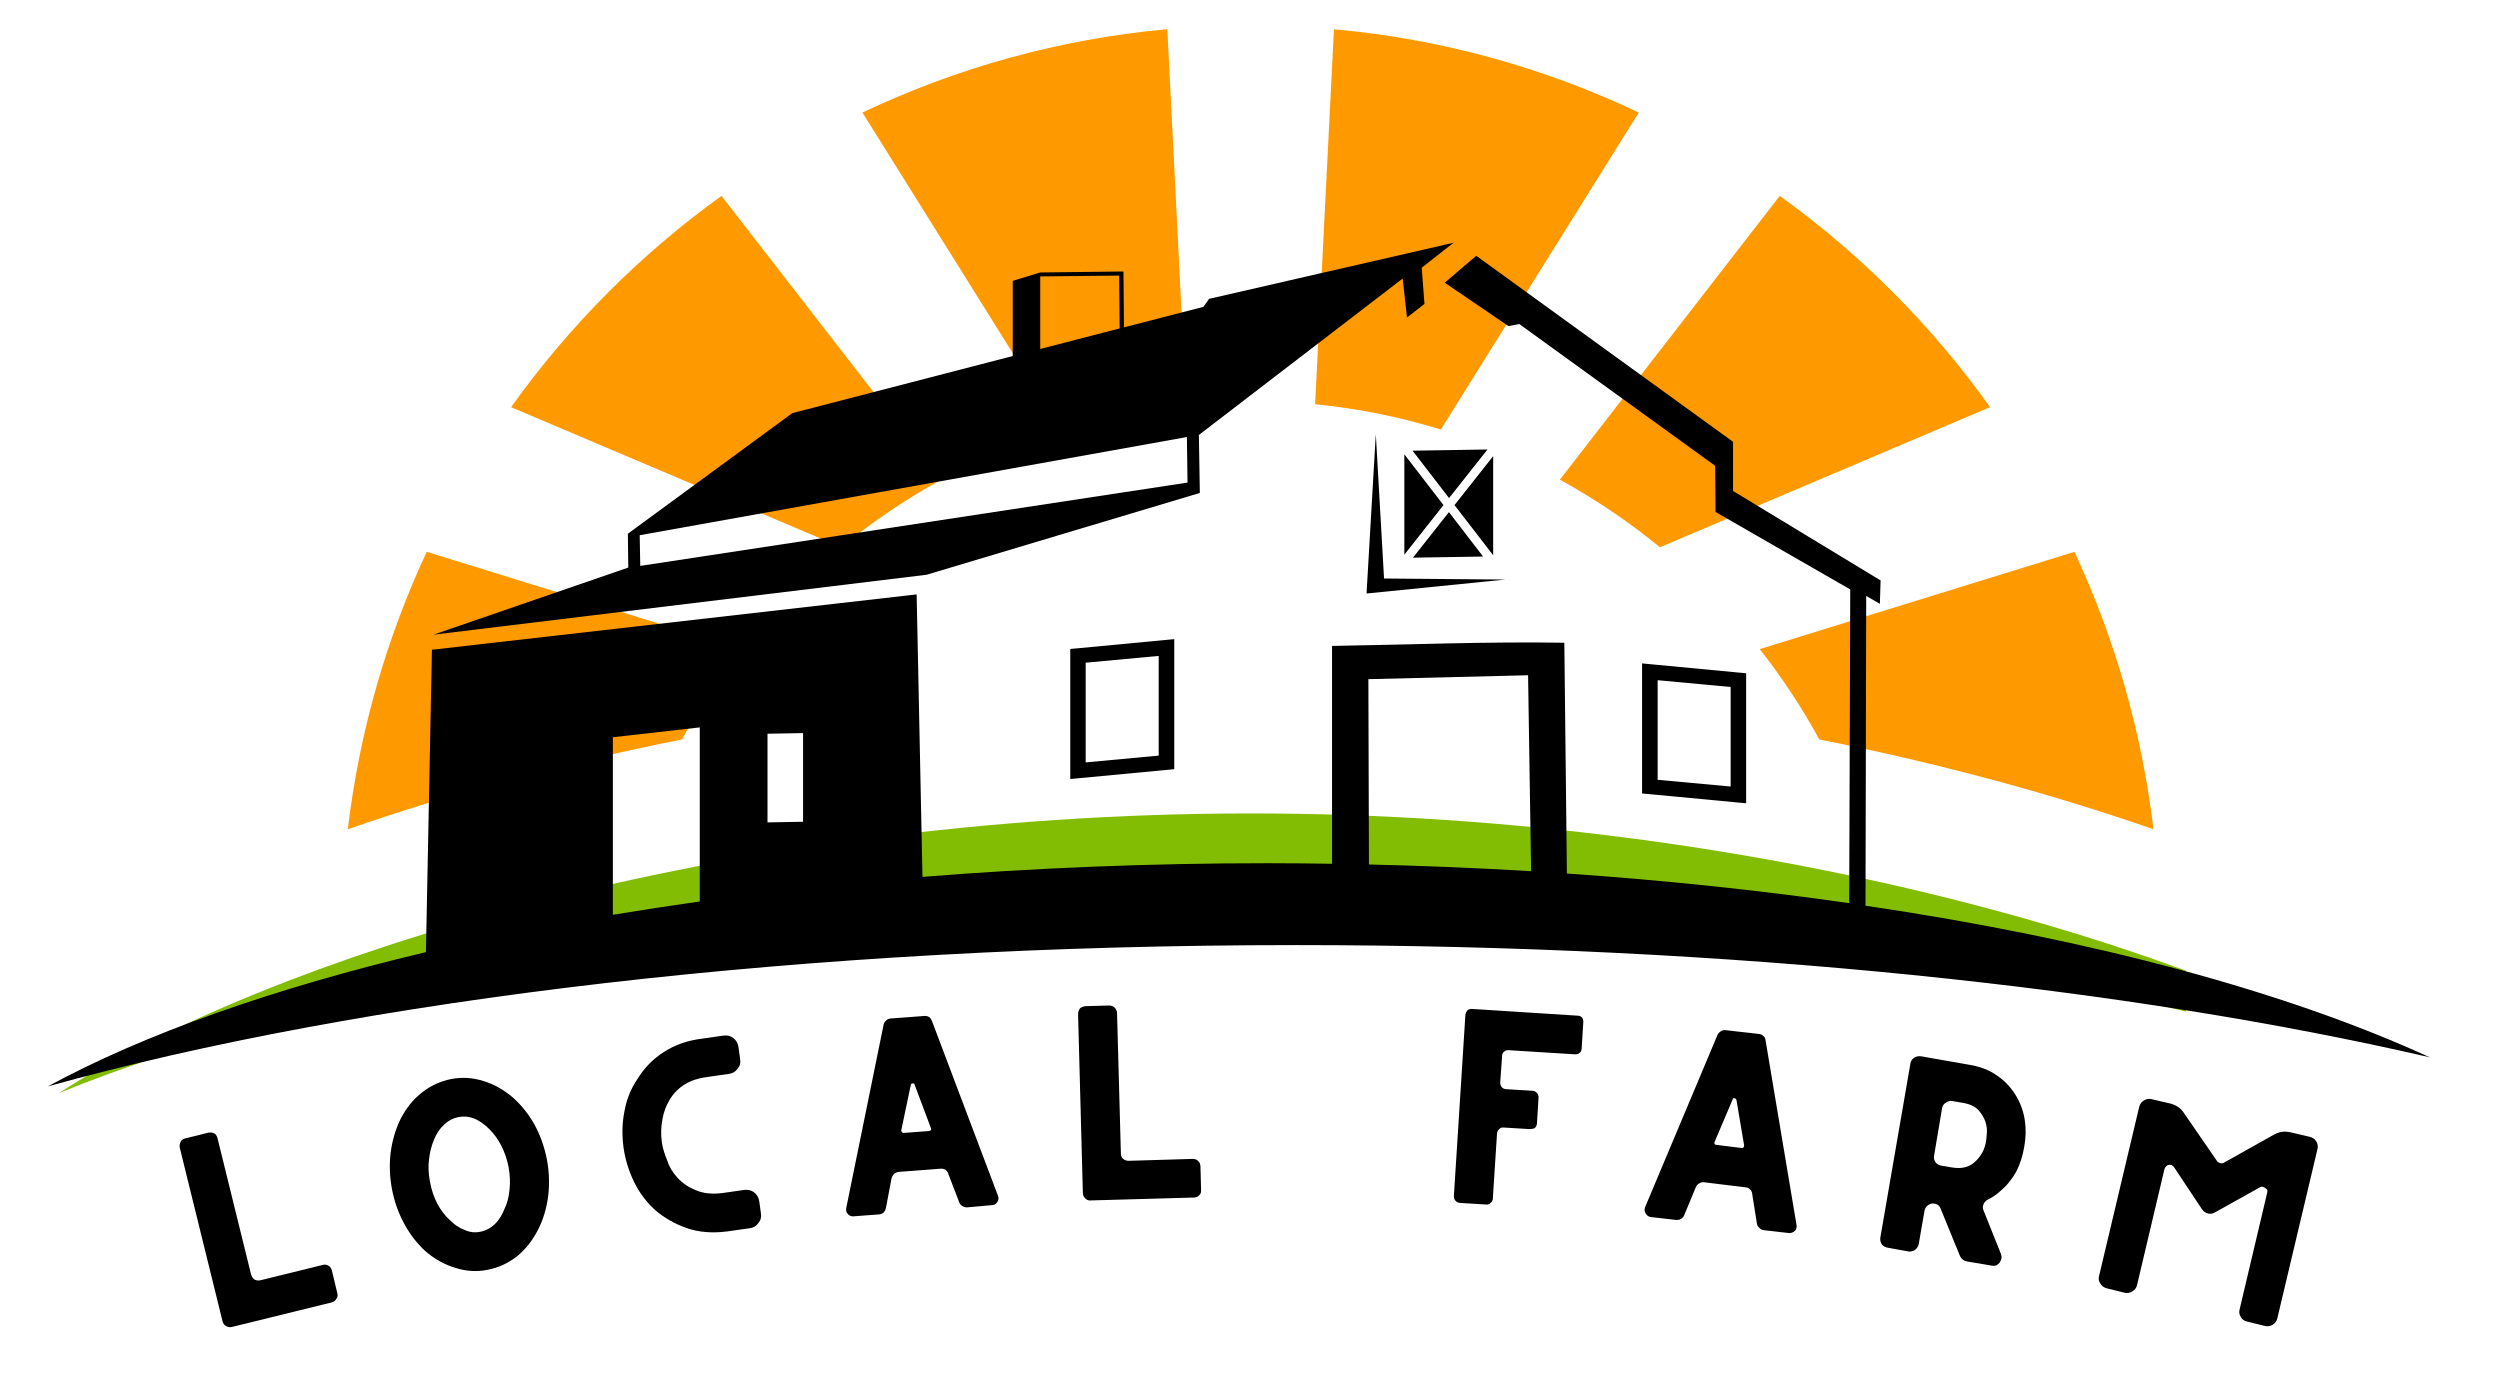 <svg xmlns="http://www.w3.org/2000/svg" xmlns:xlink="http://www.w3.org/1999/xlink" width="163" zoomAndPan="magnify" viewBox="0 0 122.25 67.5" height="90" preserveAspectRatio="xMidYMid meet" version="1.2"><defs><clipPath id="b316fa513c"><path d="M 17 1.43 L 106 1.43 L 106 41 L 17 41 Z M 17 1.43 "/></clipPath><clipPath id="3d584c46dc"><path d="M 2.855 39 L 106.898 39 L 106.898 53.453 L 2.855 53.453 Z M 2.855 39 "/></clipPath><clipPath id="0d7c64d0bb"><path d="M 21 11.871 L 72 11.871 L 72 32 L 21 32 Z M 21 11.871 "/></clipPath><clipPath id="3566cf96c7"><path d="M 2.273 12 L 118.875 12 L 118.875 53.133 L 2.273 53.133 Z M 2.273 12 "/></clipPath></defs><g id="f6b5033a9e"><g clip-rule="nonzero" clip-path="url(#b316fa513c)"><path style=" stroke:none;fill-rule:evenodd;fill:#ff9900;fill-opacity:1;" d="M 86.051 31.742 L 101.441 26.984 C 103.402 31.191 104.73 35.754 105.305 40.551 C 100.508 38.879 95 37.359 88.965 36.16 C 88.113 34.602 87.141 33.125 86.051 31.742 Z M 17.008 40.551 C 17.578 35.754 18.906 31.191 20.867 26.984 L 36.258 31.742 C 35.172 33.125 34.195 34.602 33.348 36.16 C 27.309 37.359 21.805 38.879 17.008 40.551 Z M 24.992 19.91 C 27.836 15.926 31.316 12.434 35.281 9.578 L 46.035 23.457 C 44.297 24.406 42.66 25.516 41.141 26.762 Z M 42.172 5.504 C 46.766 3.324 51.789 1.91 57.082 1.426 L 58.004 19.762 C 55.887 19.973 53.828 20.395 51.855 21 Z M 65.23 1.43 C 70.523 1.91 75.547 3.324 80.137 5.504 L 70.457 21.004 C 68.48 20.395 66.426 19.977 64.309 19.766 Z M 87.031 9.578 C 90.996 12.434 94.477 15.93 97.316 19.91 L 81.172 26.762 C 79.648 25.516 78.012 24.406 76.277 23.457 Z M 87.031 9.578 "/></g><g clip-rule="nonzero" clip-path="url(#3d584c46dc)"><path style=" stroke:none;fill-rule:evenodd;fill:#82bd04;fill-opacity:1;" d="M 2.887 53.449 C 12.906 46.938 35.227 39.777 61.156 39.777 C 87.082 39.777 109.406 46.938 119.426 53.449 C 106.738 48.277 85.375 44.363 61.156 44.363 C 36.938 44.363 15.574 48.277 2.887 53.449 Z M 2.887 53.449 "/></g><path style=" stroke:none;fill-rule:evenodd;fill:#000000;fill-opacity:1;" d="M 70.852 25.043 L 69.094 27.27 L 72.523 27.215 Z M 70.852 25.043 "/><g clip-rule="nonzero" clip-path="url(#0d7c64d0bb)"><path style=" stroke:none;fill-rule:evenodd;fill:#000000;fill-opacity:1;" d="M 45.312 28.105 L 58.672 24.105 L 58.625 21.27 L 68.59 13.621 L 68.801 15.527 L 69.656 14.863 L 69.523 13.09 L 71.078 11.871 L 59.125 14.613 L 58.848 15.004 L 54.961 16.008 L 54.938 13.375 L 54.938 13.277 L 54.836 13.277 L 50.867 13.324 L 49.523 13.734 L 49.523 17.41 L 38.742 20.203 L 30.703 26.098 L 30.723 27.754 L 21.199 31.035 Z M 50.867 13.516 L 54.727 13.477 L 54.75 16.059 L 50.867 17.066 Z M 58.039 21.371 L 58.07 23.598 L 31.309 27.672 L 31.281 26.172 Z M 58.039 21.371 "/></g><path style=" stroke:none;fill-rule:evenodd;fill:#000000;fill-opacity:1;" d="M 68.672 27.125 L 70.586 24.699 L 68.672 22.215 Z M 68.672 27.125 "/><path style=" stroke:none;fill-rule:evenodd;fill:#000000;fill-opacity:1;" d="M 73.016 27.152 L 73.016 22.305 L 71.125 24.699 Z M 73.016 27.152 "/><path style=" stroke:none;fill-rule:evenodd;fill:#000000;fill-opacity:1;" d="M 70.859 24.355 L 72.738 21.98 L 69.074 22.039 Z M 70.859 24.355 "/><g clip-rule="nonzero" clip-path="url(#3566cf96c7)"><path style=" stroke:none;fill-rule:evenodd;fill:#000000;fill-opacity:1;" d="M 91.223 44.289 L 91.258 29.141 L 91.926 29.527 L 91.961 28.383 L 84.746 24.008 L 84.746 21.605 L 72.188 12.508 L 70.648 13.824 L 73.762 15.945 L 74.293 15.844 L 83.871 22.777 L 83.891 25.035 L 90.477 28.824 L 90.426 44.164 C 86.039 43.535 81.426 43.047 76.621 42.715 L 76.496 31.43 C 72.758 31.367 68.895 31.527 65.137 31.586 L 65.137 42.238 C 64.094 42.223 63.051 42.211 62.004 42.211 C 56.176 42.211 50.523 42.445 45.109 42.879 L 44.824 29.066 L 21.121 31.773 L 20.828 46.559 C 13.371 48.328 7.062 50.559 2.336 53.125 C 17.645 48.871 39.336 46.215 63.391 46.215 C 84.633 46.215 104.031 48.285 118.816 51.703 C 111.867 48.512 102.352 45.93 91.223 44.289 Z M 66.914 33.211 L 74.723 33.02 L 74.871 42.602 C 72.277 42.445 69.633 42.336 66.941 42.273 Z M 37.531 35.879 L 39.27 35.848 L 39.27 40.184 L 37.531 40.215 Z M 29.969 36.051 L 34.219 35.57 L 34.219 44.082 C 32.773 44.285 31.355 44.504 29.969 44.734 Z M 29.969 36.051 "/></g><path style=" stroke:none;fill-rule:evenodd;fill:#000000;fill-opacity:1;" d="M 52.336 31.734 L 52.336 38.094 L 52.75 38.055 L 57.078 37.645 L 57.422 37.613 L 57.422 31.254 L 57.004 31.293 L 52.68 31.703 Z M 53.09 32.406 L 56.66 32.074 L 56.66 36.949 L 53.09 37.281 Z M 53.09 32.406 "/><path style=" stroke:none;fill-rule:evenodd;fill:#000000;fill-opacity:1;" d="M 85.387 39.281 L 85.387 32.922 L 85.043 32.891 L 80.715 32.48 L 80.297 32.441 L 80.297 38.801 L 80.641 38.832 L 84.969 39.242 Z M 84.629 38.461 L 81.059 38.133 L 81.059 33.262 L 84.629 33.594 Z M 84.629 38.461 "/><path style=" stroke:none;fill-rule:evenodd;fill:#000000;fill-opacity:1;" d="M 67.277 21.227 L 66.824 29.023 L 73.609 28.34 L 67.68 28.289 Z M 67.277 21.227 "/><g style="fill:#000000;fill-opacity:1;"><g transform="translate(9.869, 65.248)"><path style="stroke:none" d="M 5.906 -3.391 C 6.008 -3.422 6.102 -3.41 6.188 -3.359 C 6.27 -3.316 6.328 -3.238 6.359 -3.125 L 6.625 -2.016 C 6.656 -1.91 6.641 -1.816 6.578 -1.734 C 6.535 -1.648 6.461 -1.594 6.359 -1.562 L 1.469 -0.359 C 1.363 -0.336 1.27 -0.352 1.188 -0.406 C 1.102 -0.445 1.047 -0.52 1.016 -0.625 L -1.078 -9.125 C -1.098 -9.227 -1.082 -9.328 -1.031 -9.422 C -0.988 -9.504 -0.914 -9.555 -0.812 -9.578 L 0.312 -9.859 C 0.414 -9.879 0.516 -9.867 0.609 -9.828 C 0.691 -9.773 0.742 -9.695 0.766 -9.594 L 2.406 -2.938 C 2.438 -2.832 2.488 -2.75 2.562 -2.688 C 2.656 -2.633 2.754 -2.617 2.859 -2.641 Z M 5.906 -3.391 "/></g></g><g style="fill:#000000;fill-opacity:1;"><g transform="translate(19.494, 62.922)"><path style="stroke:none" d="M 5.609 -9.234 C 6.023 -8.859 6.375 -8.414 6.656 -7.906 C 6.938 -7.383 7.133 -6.82 7.25 -6.219 C 7.363 -5.613 7.383 -5.02 7.312 -4.438 C 7.238 -3.852 7.078 -3.312 6.828 -2.812 C 6.555 -2.27 6.207 -1.828 5.781 -1.484 C 5.352 -1.148 4.875 -0.93 4.344 -0.828 C 3.82 -0.723 3.301 -0.754 2.781 -0.922 C 2.25 -1.078 1.754 -1.352 1.297 -1.75 C 0.891 -2.125 0.547 -2.57 0.266 -3.094 C -0.016 -3.613 -0.211 -4.176 -0.328 -4.781 C -0.441 -5.383 -0.461 -5.977 -0.391 -6.562 C -0.316 -7.133 -0.16 -7.672 0.078 -8.172 C 0.348 -8.711 0.703 -9.156 1.141 -9.5 C 1.566 -9.832 2.039 -10.051 2.562 -10.156 C 3.094 -10.258 3.617 -10.227 4.141 -10.062 C 4.66 -9.906 5.148 -9.629 5.609 -9.234 Z M 3.984 -2.688 C 4.254 -2.738 4.492 -2.863 4.703 -3.062 C 4.898 -3.25 5.055 -3.492 5.172 -3.797 C 5.305 -4.066 5.391 -4.383 5.422 -4.75 C 5.461 -5.094 5.445 -5.461 5.375 -5.859 C 5.301 -6.234 5.18 -6.582 5.016 -6.906 C 4.848 -7.227 4.648 -7.5 4.422 -7.719 C 4.203 -7.938 3.969 -8.102 3.719 -8.219 C 3.457 -8.32 3.191 -8.348 2.922 -8.297 C 2.66 -8.242 2.43 -8.125 2.234 -7.938 C 2.016 -7.738 1.848 -7.492 1.734 -7.203 C 1.609 -6.91 1.523 -6.582 1.484 -6.219 C 1.441 -5.875 1.457 -5.516 1.531 -5.141 C 1.602 -4.742 1.723 -4.383 1.891 -4.062 C 2.066 -3.738 2.266 -3.477 2.484 -3.281 C 2.703 -3.051 2.945 -2.883 3.219 -2.781 C 3.469 -2.664 3.723 -2.633 3.984 -2.688 Z M 3.984 -2.688 "/></g></g><g style="fill:#000000;fill-opacity:1;"><g transform="translate(30.552, 60.888)"><path style="stroke:none" d="M 4 -8.219 C 3.188 -8.113 2.586 -7.75 2.203 -7.125 C 2.023 -6.832 1.906 -6.516 1.844 -6.172 C 1.77 -5.797 1.758 -5.414 1.812 -5.031 C 1.852 -4.758 1.938 -4.473 2.062 -4.172 C 2.164 -3.848 2.336 -3.555 2.578 -3.297 C 2.816 -3.035 3.113 -2.832 3.469 -2.688 C 3.832 -2.531 4.266 -2.484 4.766 -2.547 L 5.859 -2.703 C 6.035 -2.723 6.191 -2.68 6.328 -2.578 C 6.473 -2.461 6.555 -2.312 6.578 -2.125 L 6.656 -1.562 C 6.688 -1.375 6.645 -1.211 6.531 -1.078 C 6.426 -0.93 6.285 -0.848 6.109 -0.828 L 5.016 -0.672 C 4.285 -0.578 3.629 -0.629 3.047 -0.828 C 2.453 -1.035 1.938 -1.328 1.5 -1.703 C 1.062 -2.098 0.711 -2.562 0.453 -3.094 C 0.191 -3.633 0.02 -4.195 -0.062 -4.781 C -0.145 -5.395 -0.129 -5.984 -0.016 -6.547 C 0.086 -7.129 0.297 -7.648 0.609 -8.109 C 0.953 -8.672 1.391 -9.117 1.922 -9.453 C 2.461 -9.797 3.07 -10.008 3.75 -10.094 L 4.844 -10.25 C 5.02 -10.27 5.176 -10.227 5.312 -10.125 C 5.457 -10.008 5.539 -9.859 5.562 -9.672 L 5.641 -9.094 C 5.672 -8.906 5.629 -8.75 5.516 -8.625 C 5.41 -8.477 5.27 -8.395 5.094 -8.375 Z M 4 -8.219 "/></g></g><g style="fill:#000000;fill-opacity:1;"><g transform="translate(40.834, 59.556)"><path style="stroke:none" d="M 7.969 -1.078 C 8.008 -0.973 8 -0.875 7.938 -0.781 C 7.875 -0.676 7.785 -0.625 7.672 -0.625 L 6.453 -0.516 C 6.367 -0.516 6.297 -0.535 6.234 -0.578 C 6.16 -0.617 6.109 -0.676 6.078 -0.75 L 5.531 -2.172 C 5.508 -2.254 5.461 -2.316 5.391 -2.359 C 5.316 -2.398 5.238 -2.414 5.156 -2.406 L 3.109 -2.25 C 3.023 -2.238 2.953 -2.207 2.891 -2.156 C 2.836 -2.102 2.797 -2.035 2.766 -1.953 L 2.484 -0.469 C 2.461 -0.383 2.426 -0.316 2.375 -0.266 C 2.312 -0.211 2.238 -0.18 2.156 -0.172 L 0.906 -0.078 C 0.801 -0.066 0.707 -0.102 0.625 -0.188 C 0.551 -0.27 0.523 -0.367 0.547 -0.484 L 2.375 -9.453 C 2.395 -9.535 2.438 -9.602 2.5 -9.656 C 2.551 -9.707 2.617 -9.738 2.703 -9.75 L 4.359 -9.875 C 4.441 -9.883 4.52 -9.867 4.594 -9.828 C 4.656 -9.785 4.703 -9.723 4.734 -9.641 Z M 4.609 -4.25 C 4.641 -4.258 4.664 -4.273 4.688 -4.297 C 4.707 -4.328 4.707 -4.359 4.688 -4.391 L 3.891 -6.516 C 3.879 -6.566 3.848 -6.586 3.797 -6.578 C 3.742 -6.578 3.711 -6.551 3.703 -6.5 L 3.234 -4.266 C 3.242 -4.234 3.258 -4.207 3.281 -4.188 C 3.301 -4.164 3.328 -4.156 3.359 -4.156 Z M 4.609 -4.25 "/></g></g><g style="fill:#000000;fill-opacity:1;"><g transform="translate(51.827, 58.748)"><path style="stroke:none" d="M 6.5 -2.078 C 6.613 -2.078 6.703 -2.039 6.766 -1.969 C 6.836 -1.906 6.875 -1.816 6.875 -1.703 L 6.906 -0.562 C 6.914 -0.445 6.883 -0.359 6.812 -0.297 C 6.75 -0.223 6.66 -0.188 6.547 -0.188 L 1.516 -0.047 C 1.41 -0.035 1.32 -0.066 1.25 -0.141 C 1.176 -0.203 1.133 -0.289 1.125 -0.406 L 0.891 -9.156 C 0.891 -9.258 0.922 -9.352 0.984 -9.438 C 1.055 -9.5 1.145 -9.535 1.25 -9.547 L 2.406 -9.578 C 2.508 -9.578 2.598 -9.547 2.672 -9.484 C 2.754 -9.398 2.797 -9.305 2.797 -9.203 L 2.984 -2.344 C 2.984 -2.238 3.016 -2.156 3.078 -2.094 C 3.16 -2.02 3.254 -1.984 3.359 -1.984 Z M 6.5 -2.078 "/></g></g><g style="fill:#000000;fill-opacity:1;"><g transform="translate(61.767, 58.548)"><path style="stroke:none" d=""/></g></g><g style="fill:#000000;fill-opacity:1;"><g transform="translate(69.938, 58.729)"><path style="stroke:none" d="M 7.219 -9.062 C 7.301 -9.062 7.367 -9.031 7.422 -8.969 C 7.473 -8.906 7.492 -8.828 7.484 -8.734 L 7.406 -7.469 C 7.406 -7.375 7.375 -7.301 7.312 -7.25 C 7.25 -7.195 7.176 -7.172 7.094 -7.172 L 3.828 -7.375 C 3.742 -7.383 3.672 -7.359 3.609 -7.297 C 3.547 -7.254 3.516 -7.188 3.516 -7.094 L 3.422 -5.797 C 3.422 -5.711 3.445 -5.633 3.5 -5.562 C 3.551 -5.508 3.617 -5.477 3.703 -5.469 L 4.984 -5.391 C 5.078 -5.391 5.156 -5.352 5.219 -5.281 C 5.27 -5.219 5.297 -5.145 5.297 -5.062 L 5.219 -3.781 C 5.207 -3.695 5.172 -3.625 5.109 -3.562 C 5.035 -3.531 4.953 -3.516 4.859 -3.516 L 3.578 -3.594 C 3.492 -3.602 3.426 -3.578 3.375 -3.516 C 3.312 -3.461 3.273 -3.391 3.266 -3.297 L 3.062 -0.125 C 3.062 -0.031 3.023 0.039 2.953 0.094 C 2.898 0.156 2.828 0.18 2.734 0.172 L 1.453 0.094 C 1.359 0.082 1.285 0.047 1.234 -0.016 C 1.18 -0.066 1.156 -0.141 1.156 -0.234 L 1.719 -9.094 C 1.727 -9.188 1.766 -9.266 1.828 -9.328 C 1.891 -9.379 1.969 -9.398 2.062 -9.391 Z M 7.219 -9.062 "/></g></g><g style="fill:#000000;fill-opacity:1;"><g transform="translate(79.82, 59.405)"><path style="stroke:none" d="M 8.031 0.5 C 8.051 0.613 8.023 0.707 7.953 0.781 C 7.867 0.863 7.77 0.898 7.656 0.891 L 6.422 0.75 C 6.336 0.738 6.27 0.703 6.219 0.641 C 6.156 0.598 6.113 0.531 6.094 0.438 L 5.859 -1.047 C 5.848 -1.129 5.812 -1.195 5.75 -1.25 C 5.688 -1.312 5.613 -1.344 5.531 -1.344 L 3.5 -1.594 C 3.414 -1.602 3.336 -1.582 3.266 -1.531 C 3.203 -1.5 3.148 -1.441 3.109 -1.359 L 2.531 0.031 C 2.5 0.102 2.445 0.16 2.375 0.203 C 2.301 0.242 2.223 0.258 2.141 0.25 L 0.906 0.109 C 0.801 0.098 0.719 0.039 0.656 -0.062 C 0.594 -0.156 0.582 -0.258 0.625 -0.375 L 4.172 -8.812 C 4.211 -8.883 4.27 -8.941 4.344 -8.984 C 4.406 -9.023 4.473 -9.039 4.547 -9.031 L 6.203 -8.844 C 6.285 -8.832 6.359 -8.797 6.422 -8.734 C 6.473 -8.691 6.504 -8.625 6.516 -8.531 Z M 5.359 -3.266 C 5.391 -3.266 5.414 -3.273 5.438 -3.297 C 5.457 -3.328 5.469 -3.359 5.469 -3.391 L 5.094 -5.609 C 5.082 -5.66 5.051 -5.691 5 -5.703 C 4.945 -5.711 4.914 -5.691 4.906 -5.641 L 4.016 -3.547 C 4.004 -3.516 4.008 -3.484 4.031 -3.453 C 4.051 -3.43 4.078 -3.422 4.109 -3.422 Z M 5.359 -3.266 "/></g></g><g style="fill:#000000;fill-opacity:1;"><g transform="translate(90.749, 60.747)"><path style="stroke:none" d="M 7.094 0.562 C 7.125 0.645 7.133 0.719 7.125 0.781 C 7.102 0.863 7.07 0.938 7.031 1 C 6.988 1.051 6.938 1.094 6.875 1.125 C 6.801 1.156 6.723 1.16 6.641 1.141 L 5.438 0.938 C 5.27 0.906 5.156 0.816 5.094 0.672 L 4.156 -1.625 C 4.102 -1.781 4 -1.867 3.844 -1.891 C 3.727 -1.91 3.625 -1.883 3.531 -1.812 C 3.438 -1.75 3.379 -1.656 3.359 -1.531 L 3.078 0.078 C 3.055 0.203 2.992 0.301 2.891 0.375 C 2.797 0.438 2.695 0.461 2.594 0.453 L 1.562 0.266 C 1.438 0.242 1.336 0.188 1.266 0.094 C 1.203 -0.008 1.18 -0.125 1.203 -0.25 L 2.672 -8.75 C 2.691 -8.863 2.75 -8.953 2.844 -9.016 C 2.945 -9.086 3.062 -9.113 3.188 -9.094 L 5.594 -8.672 C 6.102 -8.586 6.547 -8.41 6.922 -8.141 C 7.305 -7.879 7.617 -7.539 7.859 -7.125 C 8.066 -6.77 8.203 -6.379 8.266 -5.953 C 8.328 -5.535 8.316 -5.102 8.234 -4.656 C 8.16 -4.219 8.031 -3.816 7.844 -3.453 C 7.633 -3.078 7.375 -2.758 7.062 -2.5 C 6.883 -2.332 6.676 -2.191 6.438 -2.078 C 6.344 -2.023 6.273 -1.941 6.234 -1.828 C 6.203 -1.734 6.207 -1.641 6.25 -1.547 Z M 5.812 -3.922 C 5.957 -4.047 6.082 -4.203 6.188 -4.391 C 6.281 -4.566 6.344 -4.766 6.375 -4.984 C 6.383 -5.023 6.395 -5.133 6.406 -5.312 C 6.426 -5.477 6.406 -5.664 6.344 -5.875 C 6.281 -6.07 6.172 -6.258 6.016 -6.438 C 5.859 -6.625 5.609 -6.75 5.266 -6.812 L 4.719 -6.906 C 4.602 -6.926 4.5 -6.898 4.406 -6.828 C 4.301 -6.766 4.238 -6.676 4.219 -6.562 L 3.828 -4.234 C 3.805 -4.129 3.828 -4.023 3.891 -3.922 C 3.961 -3.828 4.055 -3.77 4.172 -3.75 L 4.719 -3.656 C 5.176 -3.582 5.539 -3.672 5.812 -3.922 Z M 5.812 -3.922 "/></g></g><g style="fill:#000000;fill-opacity:1;"><g transform="translate(101.42, 62.622)"><path style="stroke:none" d="M 11.531 -7.031 C 11.664 -7 11.77 -6.926 11.844 -6.812 C 11.914 -6.695 11.938 -6.57 11.906 -6.438 L 9.938 1.859 C 9.906 1.984 9.832 2.082 9.719 2.156 C 9.602 2.227 9.477 2.25 9.344 2.219 L 8.453 2 C 8.316 1.969 8.219 1.895 8.156 1.781 C 8.082 1.664 8.062 1.547 8.094 1.422 L 9.438 -4.266 C 9.457 -4.328 9.461 -4.379 9.453 -4.422 C 9.43 -4.473 9.395 -4.508 9.344 -4.531 C 9.301 -4.562 9.254 -4.582 9.203 -4.594 C 9.148 -4.594 9.102 -4.578 9.062 -4.547 L 6.906 -3.344 C 6.789 -3.27 6.672 -3.25 6.547 -3.281 C 6.43 -3.312 6.332 -3.383 6.25 -3.5 L 4.891 -5.547 C 4.848 -5.598 4.805 -5.633 4.766 -5.656 C 4.711 -5.664 4.66 -5.664 4.609 -5.656 C 4.578 -5.656 4.547 -5.633 4.516 -5.594 C 4.473 -5.562 4.441 -5.516 4.422 -5.453 L 3.078 0.234 C 3.047 0.359 2.969 0.457 2.844 0.531 C 2.727 0.602 2.609 0.625 2.484 0.594 L 1.594 0.375 C 1.469 0.344 1.367 0.27 1.297 0.156 C 1.211 0.039 1.188 -0.078 1.219 -0.203 L 3.188 -8.5 C 3.219 -8.633 3.297 -8.738 3.422 -8.812 C 3.535 -8.883 3.656 -8.906 3.781 -8.875 L 4.719 -8.656 C 5.008 -8.582 5.234 -8.422 5.391 -8.172 L 6.984 -5.859 C 7.016 -5.805 7.066 -5.77 7.141 -5.75 C 7.211 -5.727 7.273 -5.734 7.328 -5.766 L 9.781 -7.141 C 10.039 -7.285 10.312 -7.32 10.594 -7.25 Z M 11.531 -7.031 "/></g></g></g></svg>